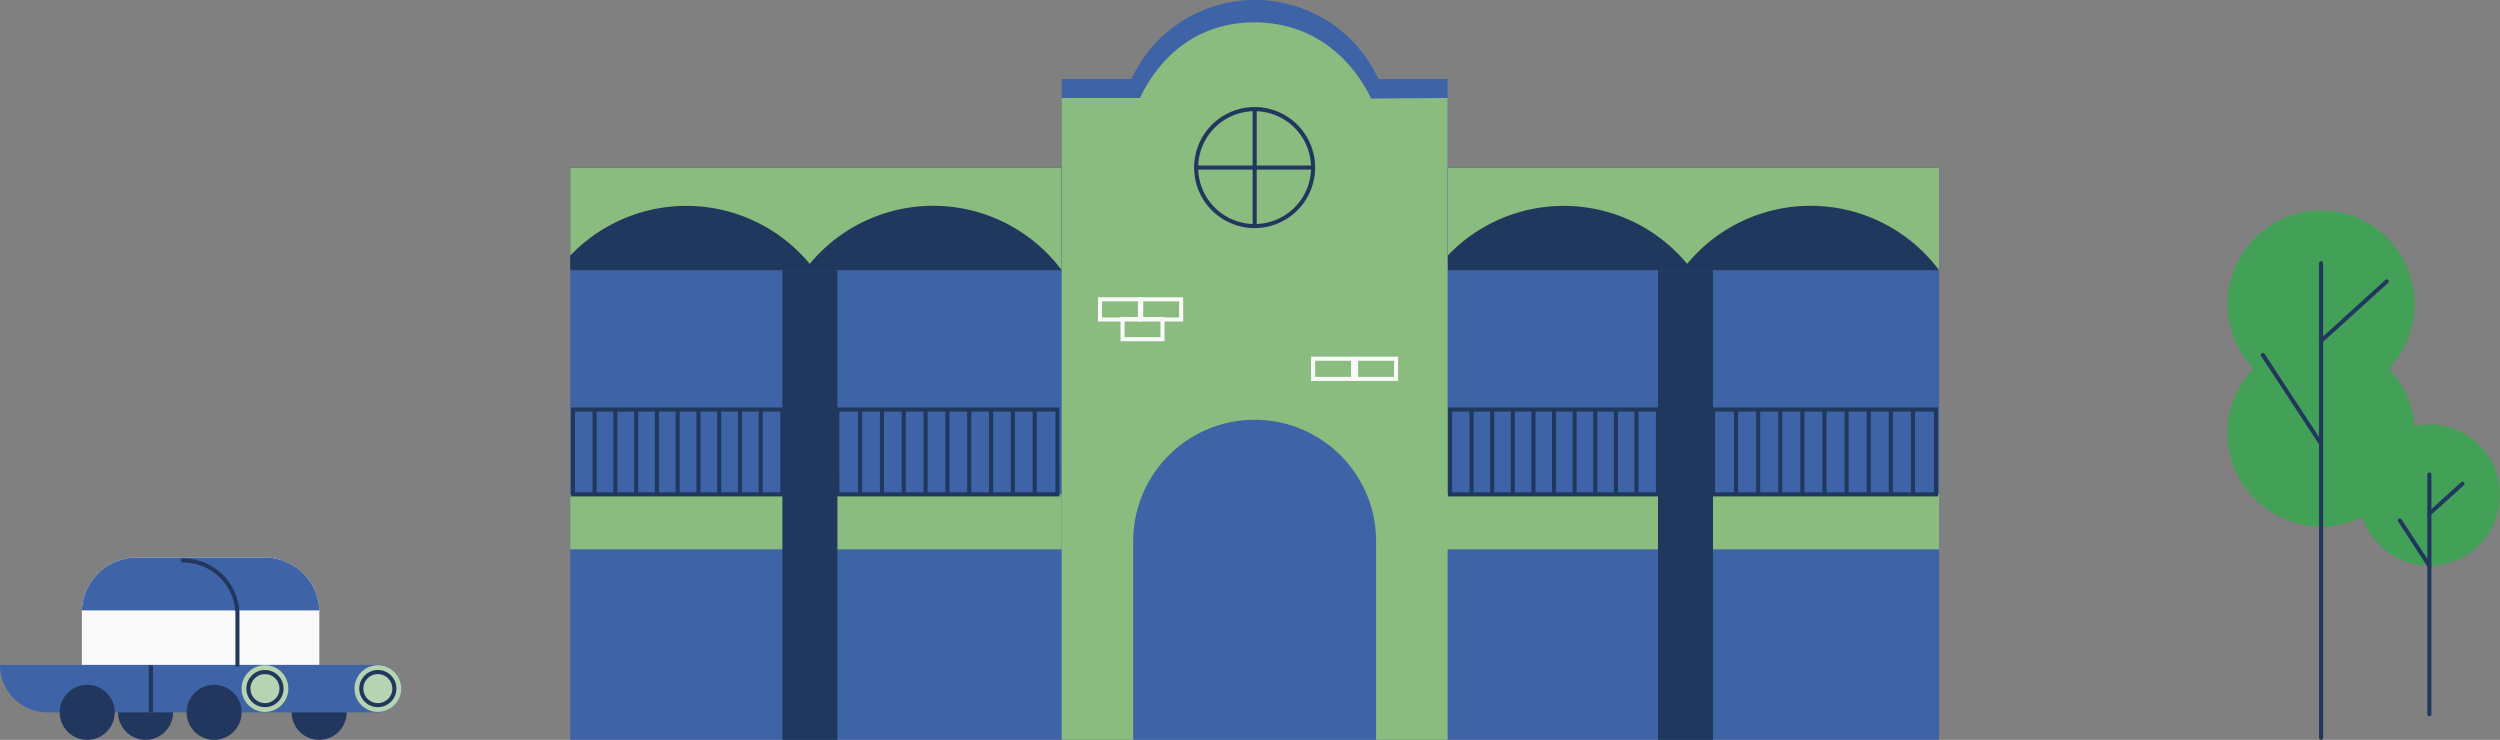 <svg id="Capa_1" data-name="Capa 1" xmlns="http://www.w3.org/2000/svg" viewBox="0 0 610.64 180.71"><rect x="0" y="0" width="610.64" height="180.71" fill="#808080" stroke="none"/><defs><style>.cls-1{fill:#3e63a6;}.cls-2{fill:#21385e;}.cls-3{fill:#8abb7f;}.cls-4{fill:#faf9f9;}.cls-5{fill:#21375e;}.cls-6{fill:#f9f9f9;}.cls-7{fill:#b7d4b2;}.cls-8{fill:#43a057;}</style></defs><title>Mesa de trabajo 5_1</title><rect class="cls-1" x="139.28" y="40.93" width="334.35" height="139.77"/><rect class="cls-2" x="139.28" y="40.94" width="334.35" height="25.06"/><path class="cls-3" d="M259.32,40.93V66a39.16,39.16,0,0,0-61.54-1.55,39.15,39.15,0,0,0-58.5-2V40.93Z"/><path class="cls-3" d="M473.63,40.93V66a39.16,39.16,0,0,0-61.54-1.55,39.15,39.15,0,0,0-58.5-2V40.93Z"/><path class="cls-1" d="M353.59,23.93V180.71H259.32V23.93l19.1,0c5.25-10.88,14.67-18.46,28-18.46s23.21,7.72,28.48,18.61Z"/><path class="cls-1" d="M353.59,19.3v4.63l-18.65.17c-5.27-10.89-15.1-18.61-28.48-18.61s-22.79,7.58-28,18.46l-19.1,0V19.3h17a33.22,33.22,0,0,1,60.33,0Z"/><path class="cls-3" d="M353.59,23.93V180.71H259.32V23.93l19.1,0c5.25-10.88,14.67-18.46,28-18.46s23.21,7.72,28.48,18.61Z"/><path class="cls-1" d="M306.46,102.53a29.67,29.67,0,0,0-29.67,29.67v48.51h59.33V132.2a29.67,29.67,0,0,0-29.66-29.67"/><path class="cls-2" d="M306.46,55.71a14.78,14.78,0,1,1,14.77-14.78,14.8,14.8,0,0,1-14.77,14.78m0-28.55a13.78,13.78,0,1,0,13.77,13.77,13.79,13.79,0,0,0-13.77-13.77"/><rect class="cls-2" x="292.18" y="40.43" width="28.55" height="1"/><rect class="cls-2" x="305.96" y="26.66" width="1" height="28.55"/><rect class="cls-3" x="352.9" y="120.75" width="120.73" height="13.43"/><rect class="cls-3" x="139.28" y="120.75" width="120.04" height="13.43"/><rect class="cls-2" x="191.1" y="66" width="13.44" height="114.71"/><rect class="cls-2" x="404.97" y="66" width="13.44" height="114.71"/><path class="cls-2" d="M191.6,121.25H139.45V99.53H191.6Zm-51.15-1H190.6V100.53H140.45Z"/><rect class="cls-2" x="144.74" y="100.03" width="1" height="20.72"/><rect class="cls-2" x="149.81" y="100.03" width="1" height="20.72"/><rect class="cls-2" x="154.88" y="100.03" width="1" height="20.72"/><rect class="cls-2" x="159.95" y="100.03" width="1" height="20.72"/><rect class="cls-2" x="165.02" y="100.03" width="1" height="20.72"/><rect class="cls-2" x="170.1" y="100.03" width="1" height="20.72"/><rect class="cls-2" x="175.17" y="100.03" width="1" height="20.72"/><rect class="cls-2" x="180.24" y="100.03" width="1" height="20.72"/><rect class="cls-2" x="185.31" y="100.03" width="1" height="20.72"/><path class="cls-2" d="M258.79,121.25H204V99.53h54.75Zm-53.75-1h52.75V100.53H205Z"/><rect class="cls-2" x="209.59" y="100.03" width="1" height="20.72"/><rect class="cls-2" x="214.92" y="100.03" width="1" height="20.72"/><rect class="cls-2" x="220.25" y="100.03" width="1" height="20.72"/><rect class="cls-2" x="225.58" y="100.03" width="1" height="20.72"/><rect class="cls-2" x="230.91" y="100.03" width="1" height="20.72"/><rect class="cls-2" x="236.24" y="100.03" width="1" height="20.72"/><rect class="cls-2" x="241.57" y="100.03" width="1" height="20.72"/><rect class="cls-2" x="246.9" y="100.03" width="1" height="20.72"/><rect class="cls-2" x="252.23" y="100.03" width="1" height="20.72"/><path class="cls-2" d="M405.47,121.25H353.7V99.53h51.77Zm-50.77-1h49.77V100.53H354.7Z"/><rect class="cls-2" x="358.94" y="100.03" width="1" height="20.72"/><rect class="cls-2" x="363.98" y="100.03" width="1" height="20.72"/><rect class="cls-2" x="369.01" y="100.03" width="1" height="20.72"/><rect class="cls-2" x="374.05" y="100.03" width="1" height="20.72"/><rect class="cls-2" x="379.08" y="100.03" width="1" height="20.72"/><rect class="cls-2" x="384.12" y="100.03" width="1" height="20.72"/><rect class="cls-2" x="389.15" y="100.03" width="1" height="20.72"/><rect class="cls-2" x="394.19" y="100.03" width="1" height="20.72"/><rect class="cls-2" x="399.22" y="100.03" width="1" height="20.72"/><path class="cls-2" d="M473.38,121.25H417.91V99.53h55.47Zm-54.47-1h53.47V100.53H418.91Z"/><rect class="cls-2" x="423.54" y="100.03" width="1" height="20.72"/><rect class="cls-2" x="428.94" y="100.03" width="1" height="20.72"/><rect class="cls-2" x="434.34" y="100.03" width="1" height="20.72"/><rect class="cls-2" x="439.74" y="100.03" width="1" height="20.72"/><rect class="cls-2" x="445.14" y="100.03" width="1" height="20.72"/><rect class="cls-2" x="450.54" y="100.03" width="1" height="20.72"/><rect class="cls-2" x="455.95" y="100.03" width="1" height="20.72"/><rect class="cls-2" x="461.35" y="100.03" width="1" height="20.72"/><rect class="cls-2" x="466.75" y="100.03" width="1" height="20.72"/><path class="cls-4" d="M289,78.54H278.19V72.61H289Zm-9.76-1H288V73.61h-8.76Z"/><path class="cls-4" d="M284.45,83.35H273.69V77.41h10.76Zm-9.76-1h8.76V78.41h-8.76Z"/><path class="cls-4" d="M341.5,93.05H330.74V87.12H341.5Zm-9.76-1h8.76V88.12h-8.76Z"/><path class="cls-4" d="M331,93.05H320.23V87.12H331Zm-9.76-1H330V88.12h-8.76Z"/><path class="cls-4" d="M278.94,78.54H268.18V72.61h10.76Zm-9.76-1h8.76V73.61h-8.76Z"/><circle class="cls-5" cx="77.96" cy="173.99" r="6.72"/><circle class="cls-5" cx="35.56" cy="173.99" r="6.72"/><path class="cls-6" d="M78,149.56V166H20V149.56c0-.16,0-.32,0-.47a13.37,13.37,0,0,1,13.35-12.9H64.61A13.36,13.36,0,0,1,78,149.09C78,149.24,78,149.4,78,149.56Z"/><path class="cls-1" d="M78,149.09H20a13.37,13.37,0,0,1,13.35-12.9H64.61A13.36,13.36,0,0,1,78,149.09Z"/><path class="cls-1" d="M0,162.4H92.21a5.8,5.8,0,0,1,5.8,5.8v0a5.8,5.8,0,0,1-5.8,5.8H11.59A11.59,11.59,0,0,1,0,162.4v0a0,0,0,0,1,0,0Z"/><circle class="cls-7" cx="64.72" cy="168.19" r="5.71"/><path class="cls-5" d="M64.72,172.73a4.54,4.54,0,1,1,4.54-4.54A4.54,4.54,0,0,1,64.72,172.73Zm0-8.07a3.54,3.54,0,1,0,3.54,3.53A3.53,3.53,0,0,0,64.72,164.66Z"/><circle class="cls-7" cx="92.3" cy="168.19" r="5.71"/><path class="cls-5" d="M92.3,172.73a4.54,4.54,0,1,1,4.53-4.54A4.55,4.55,0,0,1,92.3,172.73Zm0-8.07a3.54,3.54,0,1,0,3.53,3.53A3.54,3.54,0,0,0,92.3,164.66Z"/><circle class="cls-5" cx="21.3" cy="173.99" r="6.72"/><circle class="cls-5" cx="52.3" cy="173.99" r="6.72"/><path class="cls-5" d="M58,162.9a.5.5,0,0,1-.5-.5V150.25c0-.15,0-.29,0-.42a12.81,12.81,0,0,0-12.85-12.44.5.5,0,0,1-.5-.5.5.5,0,0,1,.5-.5,13.78,13.78,0,0,1,13.84,13.38,3.47,3.47,0,0,1,0,.48V162.4A.51.51,0,0,1,58,162.9Z"/><rect class="cls-5" x="36.35" y="162.49" width="1" height="11.5"/><circle class="cls-8" cx="593.39" cy="120.92" r="17.25"/><path class="cls-5" d="M593.39,174.94a.5.5,0,0,1-.5-.5V115.9a.5.5,0,0,1,.5-.5.5.5,0,0,1,.5.5v58.54A.5.5,0,0,1,593.39,174.94Z"/><path class="cls-5" d="M593.39,138.68a.48.48,0,0,1-.42-.23l-7.18-11a.5.5,0,1,1,.83-.55l7.19,11a.51.51,0,0,1-.15.7A.53.53,0,0,1,593.39,138.68Z"/><path class="cls-5" d="M593.39,126a.47.47,0,0,1-.37-.16.5.5,0,0,1,0-.71l8.1-7.33a.51.51,0,0,1,.71,0,.49.49,0,0,1,0,.7l-8.1,7.33A.46.46,0,0,1,593.39,126Z"/><circle class="cls-8" cx="566.94" cy="74.25" r="22.85"/><circle class="cls-8" cx="566.94" cy="105.75" r="22.85"/><path class="cls-5" d="M566.94,180.71a.51.51,0,0,1-.5-.5V64.3a.51.51,0,0,1,.5-.5.5.5,0,0,1,.5.5V180.21A.5.5,0,0,1,566.94,180.71Z"/><path class="cls-5" d="M566.94,108.91a.48.48,0,0,1-.41-.23L552.31,87a.5.5,0,1,1,.84-.55l14.21,21.69a.51.51,0,0,1-.14.7A.57.57,0,0,1,566.94,108.91Z"/><path class="cls-5" d="M566.94,83.77a.5.5,0,0,1-.33-.87l16-14.51a.5.5,0,0,1,.71,0,.49.49,0,0,1,0,.7l-16,14.51A.5.5,0,0,1,566.94,83.77Z"/></svg>